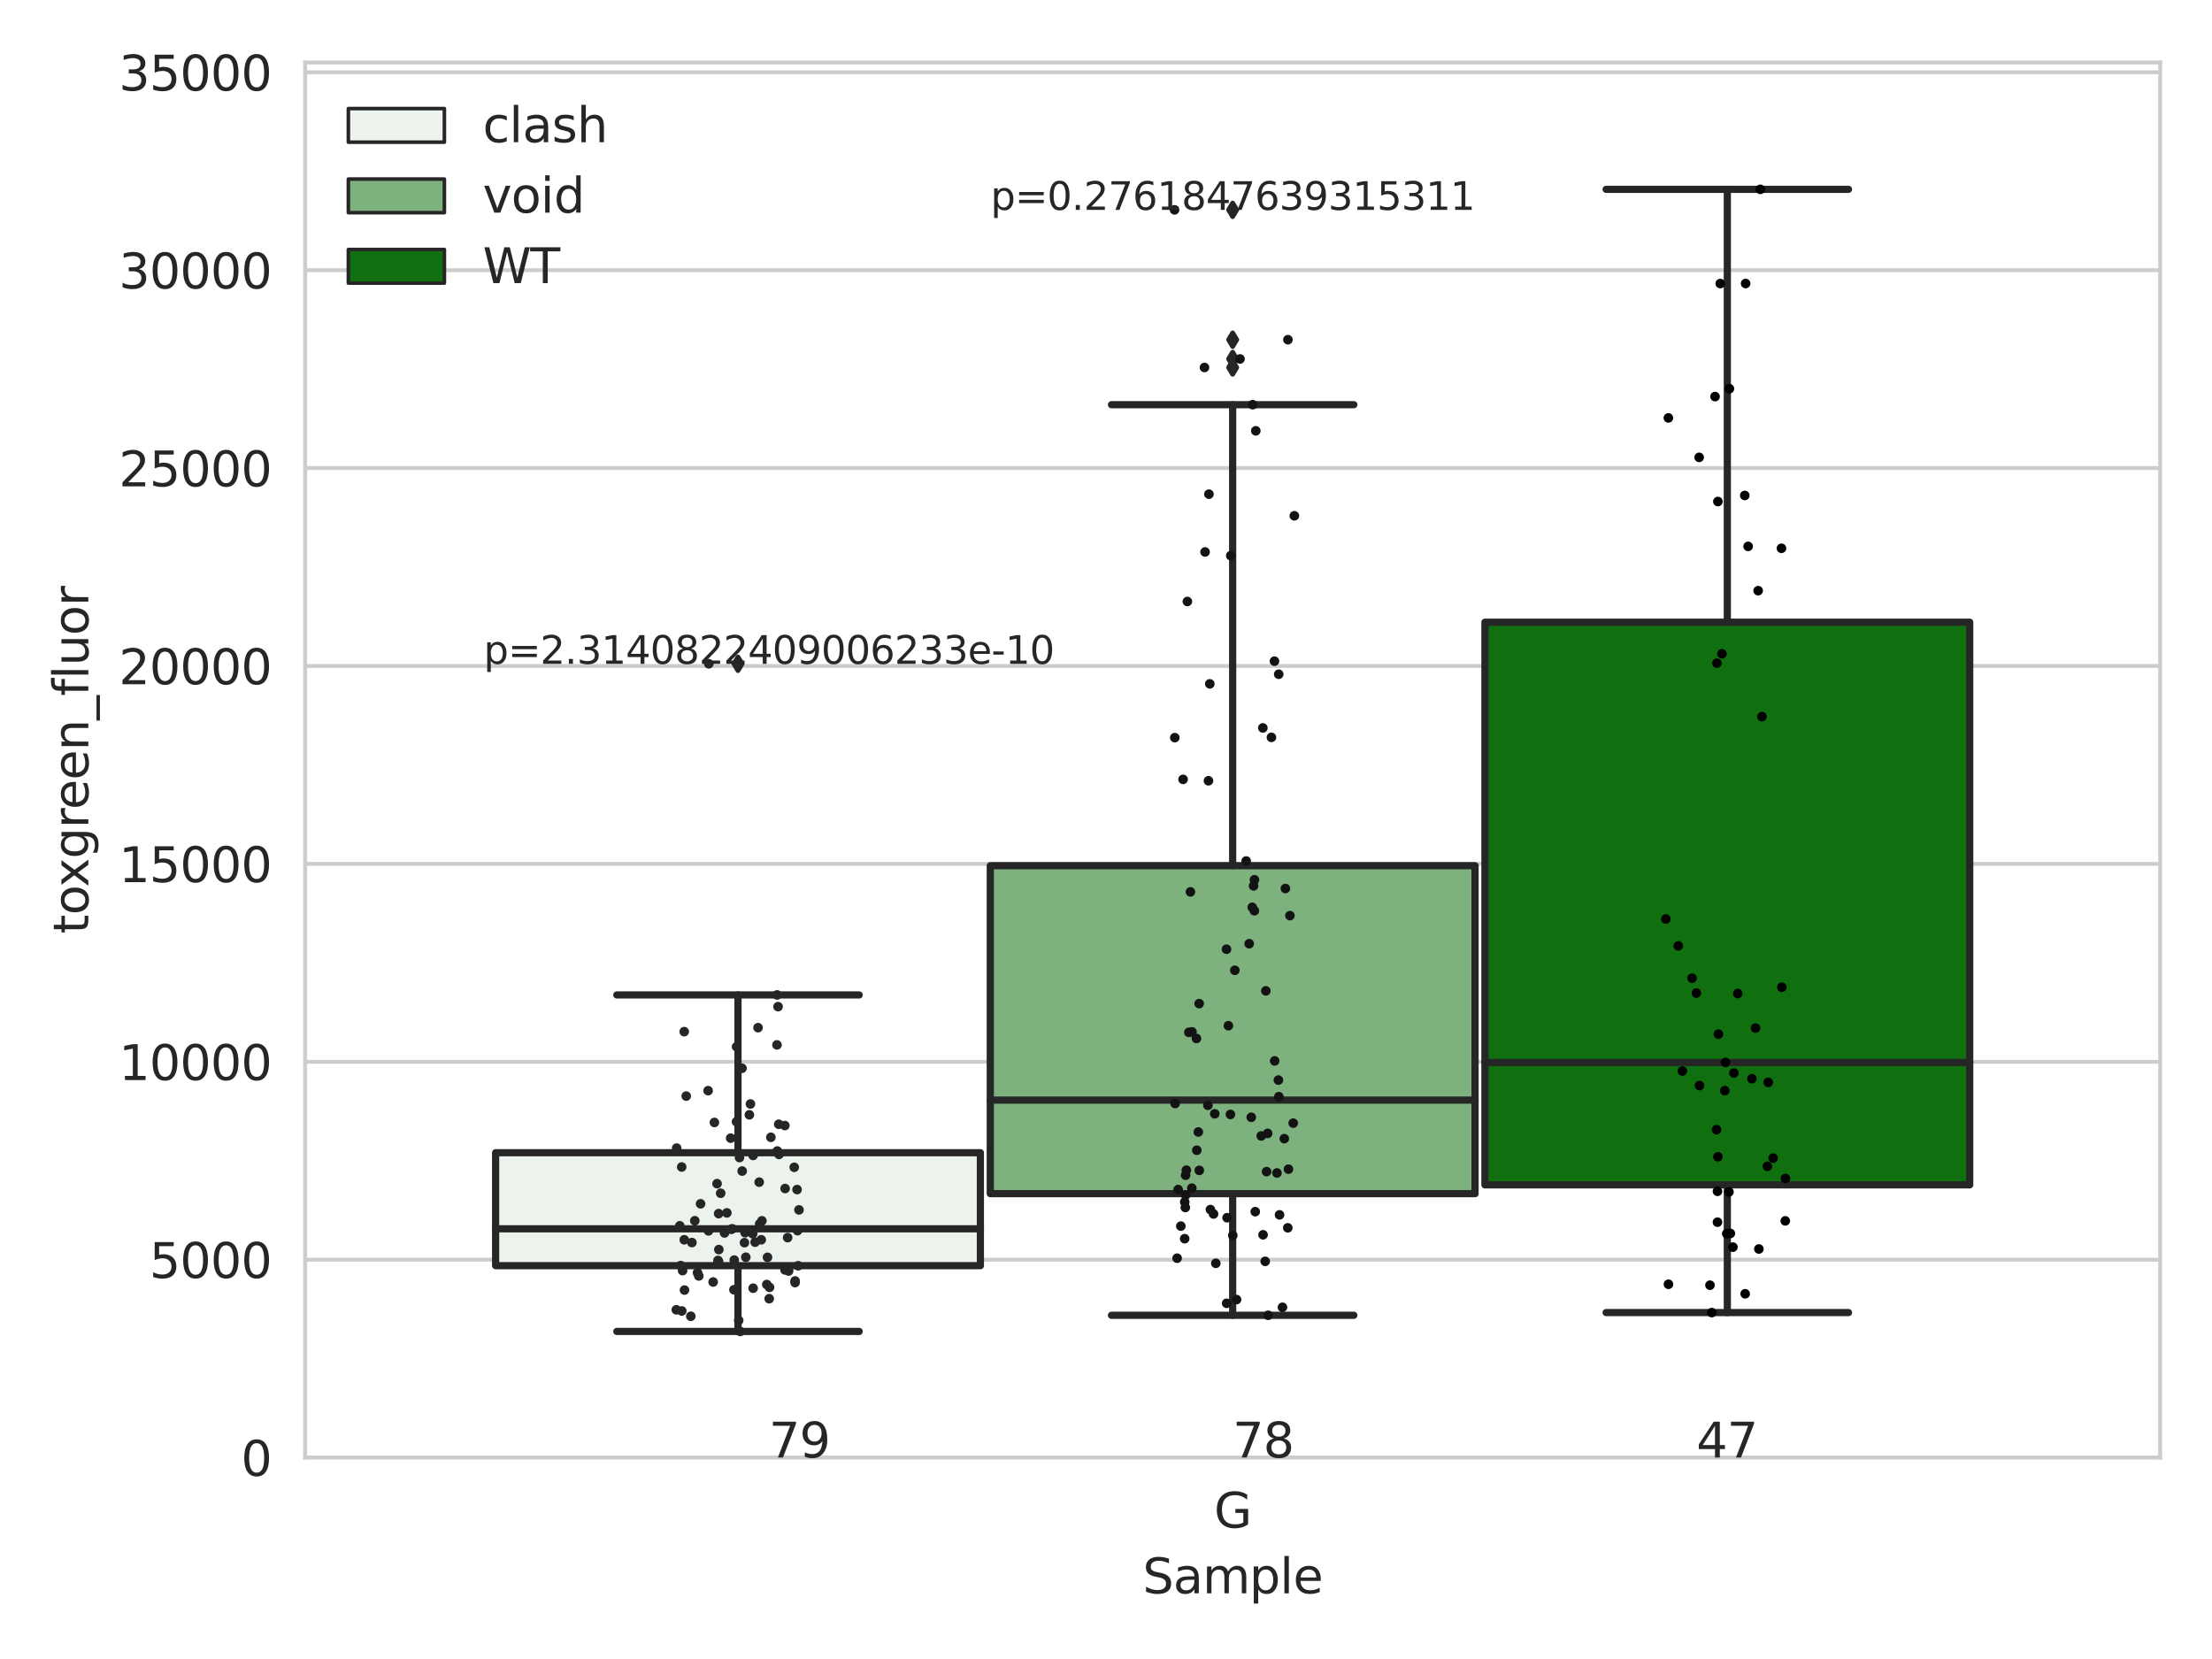 <?xml version="1.0" encoding="utf-8" standalone="no"?>
<!DOCTYPE svg PUBLIC "-//W3C//DTD SVG 1.1//EN"
  "http://www.w3.org/Graphics/SVG/1.1/DTD/svg11.dtd">
<svg xmlns:xlink="http://www.w3.org/1999/xlink" width="460.8pt" height="345.6pt" viewBox="0 0 460.8 345.6" xmlns="http://www.w3.org/2000/svg" version="1.1">
 <defs>
  <style type="text/css">*{stroke-linejoin: round; stroke-linecap: butt}</style>
 </defs>
 <g id="figure_1">
  <g id="patch_1">
   <path d="M 0 345.6 
L 460.8 345.6 
L 460.8 0 
L 0 0 
z
" style="fill: #ffffff"/>
  </g>
  <g id="axes_1">
   <g id="patch_2">
    <path d="M 63.571 303.64 
L 450 303.64 
L 450 13.022 
L 63.571 13.022 
z
" style="fill: #ffffff"/>
   </g>
   <g id="matplotlib.axis_1">
    <g id="xtick_1">
     <g id="text_1">
      <!-- G -->
      <g style="fill: #262626" transform="translate(252.911 318.238)scale(0.1 -0.1)">
       <defs>
        <path id="DejaVuSans-47" d="M 3809 666 
L 3809 1919 
L 2778 1919 
L 2778 2438 
L 4434 2438 
L 4434 434 
Q 4069 175 3628 42 
Q 3188 -91 2688 -91 
Q 1594 -91 976 548 
Q 359 1188 359 2328 
Q 359 3472 976 4111 
Q 1594 4750 2688 4750 
Q 3144 4750 3555 4637 
Q 3966 4525 4313 4306 
L 4313 3634 
Q 3963 3931 3569 4081 
Q 3175 4231 2741 4231 
Q 1884 4231 1454 3753 
Q 1025 3275 1025 2328 
Q 1025 1384 1454 906 
Q 1884 428 2741 428 
Q 3075 428 3337 486 
Q 3600 544 3809 666 
z
" transform="scale(0.016)"/>
       </defs>
       <use xlink:href="#DejaVuSans-47"/>
      </g>
     </g>
    </g>
    <g id="text_2">
     <!-- Sample -->
     <g style="fill: #262626" transform="translate(238.037 331.917)scale(0.1 -0.1)">
      <defs>
       <path id="DejaVuSans-53" d="M 3425 4513 
L 3425 3897 
Q 3066 4069 2747 4153 
Q 2428 4238 2131 4238 
Q 1616 4238 1336 4038 
Q 1056 3838 1056 3469 
Q 1056 3159 1242 3001 
Q 1428 2844 1947 2747 
L 2328 2669 
Q 3034 2534 3370 2195 
Q 3706 1856 3706 1288 
Q 3706 609 3251 259 
Q 2797 -91 1919 -91 
Q 1588 -91 1214 -16 
Q 841 59 441 206 
L 441 856 
Q 825 641 1194 531 
Q 1563 422 1919 422 
Q 2459 422 2753 634 
Q 3047 847 3047 1241 
Q 3047 1584 2836 1778 
Q 2625 1972 2144 2069 
L 1759 2144 
Q 1053 2284 737 2584 
Q 422 2884 422 3419 
Q 422 4038 858 4394 
Q 1294 4750 2059 4750 
Q 2388 4750 2728 4690 
Q 3069 4631 3425 4513 
z
" transform="scale(0.016)"/>
       <path id="DejaVuSans-61" d="M 2194 1759 
Q 1497 1759 1228 1600 
Q 959 1441 959 1056 
Q 959 750 1161 570 
Q 1363 391 1709 391 
Q 2188 391 2477 730 
Q 2766 1069 2766 1631 
L 2766 1759 
L 2194 1759 
z
M 3341 1997 
L 3341 0 
L 2766 0 
L 2766 531 
Q 2569 213 2275 61 
Q 1981 -91 1556 -91 
Q 1019 -91 701 211 
Q 384 513 384 1019 
Q 384 1609 779 1909 
Q 1175 2209 1959 2209 
L 2766 2209 
L 2766 2266 
Q 2766 2663 2505 2880 
Q 2244 3097 1772 3097 
Q 1472 3097 1187 3025 
Q 903 2953 641 2809 
L 641 3341 
Q 956 3463 1253 3523 
Q 1550 3584 1831 3584 
Q 2591 3584 2966 3190 
Q 3341 2797 3341 1997 
z
" transform="scale(0.016)"/>
       <path id="DejaVuSans-6d" d="M 3328 2828 
Q 3544 3216 3844 3400 
Q 4144 3584 4550 3584 
Q 5097 3584 5394 3201 
Q 5691 2819 5691 2113 
L 5691 0 
L 5113 0 
L 5113 2094 
Q 5113 2597 4934 2840 
Q 4756 3084 4391 3084 
Q 3944 3084 3684 2787 
Q 3425 2491 3425 1978 
L 3425 0 
L 2847 0 
L 2847 2094 
Q 2847 2600 2669 2842 
Q 2491 3084 2119 3084 
Q 1678 3084 1418 2786 
Q 1159 2488 1159 1978 
L 1159 0 
L 581 0 
L 581 3500 
L 1159 3500 
L 1159 2956 
Q 1356 3278 1631 3431 
Q 1906 3584 2284 3584 
Q 2666 3584 2933 3390 
Q 3200 3197 3328 2828 
z
" transform="scale(0.016)"/>
       <path id="DejaVuSans-70" d="M 1159 525 
L 1159 -1331 
L 581 -1331 
L 581 3500 
L 1159 3500 
L 1159 2969 
Q 1341 3281 1617 3432 
Q 1894 3584 2278 3584 
Q 2916 3584 3314 3078 
Q 3713 2572 3713 1747 
Q 3713 922 3314 415 
Q 2916 -91 2278 -91 
Q 1894 -91 1617 61 
Q 1341 213 1159 525 
z
M 3116 1747 
Q 3116 2381 2855 2742 
Q 2594 3103 2138 3103 
Q 1681 3103 1420 2742 
Q 1159 2381 1159 1747 
Q 1159 1113 1420 752 
Q 1681 391 2138 391 
Q 2594 391 2855 752 
Q 3116 1113 3116 1747 
z
" transform="scale(0.016)"/>
       <path id="DejaVuSans-6c" d="M 603 4863 
L 1178 4863 
L 1178 0 
L 603 0 
L 603 4863 
z
" transform="scale(0.016)"/>
       <path id="DejaVuSans-65" d="M 3597 1894 
L 3597 1613 
L 953 1613 
Q 991 1019 1311 708 
Q 1631 397 2203 397 
Q 2534 397 2845 478 
Q 3156 559 3463 722 
L 3463 178 
Q 3153 47 2828 -22 
Q 2503 -91 2169 -91 
Q 1331 -91 842 396 
Q 353 884 353 1716 
Q 353 2575 817 3079 
Q 1281 3584 2069 3584 
Q 2775 3584 3186 3129 
Q 3597 2675 3597 1894 
z
M 3022 2063 
Q 3016 2534 2758 2815 
Q 2500 3097 2075 3097 
Q 1594 3097 1305 2825 
Q 1016 2553 972 2059 
L 3022 2063 
z
" transform="scale(0.016)"/>
      </defs>
      <use xlink:href="#DejaVuSans-53"/>
      <use xlink:href="#DejaVuSans-61" x="63.477"/>
      <use xlink:href="#DejaVuSans-6d" x="124.756"/>
      <use xlink:href="#DejaVuSans-70" x="222.168"/>
      <use xlink:href="#DejaVuSans-6c" x="285.645"/>
      <use xlink:href="#DejaVuSans-65" x="313.428"/>
     </g>
    </g>
   </g>
   <g id="matplotlib.axis_2">
    <g id="ytick_1">
     <g id="line2d_1">
      <path d="M 63.571 303.64 
L 450 303.64 
" clip-path="url(#p795a2c52bf)" style="fill: none; stroke: #cccccc; stroke-width: 0.8; stroke-linecap: round"/>
     </g>
     <g id="text_3">
      <!-- 0 -->
      <g style="fill: #262626" transform="translate(50.209 307.439)scale(0.1 -0.1)">
       <defs>
        <path id="DejaVuSans-30" d="M 2034 4250 
Q 1547 4250 1301 3770 
Q 1056 3291 1056 2328 
Q 1056 1369 1301 889 
Q 1547 409 2034 409 
Q 2525 409 2770 889 
Q 3016 1369 3016 2328 
Q 3016 3291 2770 3770 
Q 2525 4250 2034 4250 
z
M 2034 4750 
Q 2819 4750 3233 4129 
Q 3647 3509 3647 2328 
Q 3647 1150 3233 529 
Q 2819 -91 2034 -91 
Q 1250 -91 836 529 
Q 422 1150 422 2328 
Q 422 3509 836 4129 
Q 1250 4750 2034 4750 
z
" transform="scale(0.016)"/>
       </defs>
       <use xlink:href="#DejaVuSans-30"/>
      </g>
     </g>
    </g>
    <g id="ytick_2">
     <g id="line2d_2">
      <path d="M 63.571 262.414 
L 450 262.414 
" clip-path="url(#p795a2c52bf)" style="fill: none; stroke: #cccccc; stroke-width: 0.8; stroke-linecap: round"/>
     </g>
     <g id="text_4">
      <!-- 5000 -->
      <g style="fill: #262626" transform="translate(31.121 266.214)scale(0.1 -0.1)">
       <defs>
        <path id="DejaVuSans-35" d="M 691 4666 
L 3169 4666 
L 3169 4134 
L 1269 4134 
L 1269 2991 
Q 1406 3038 1543 3061 
Q 1681 3084 1819 3084 
Q 2600 3084 3056 2656 
Q 3513 2228 3513 1497 
Q 3513 744 3044 326 
Q 2575 -91 1722 -91 
Q 1428 -91 1123 -41 
Q 819 9 494 109 
L 494 744 
Q 775 591 1075 516 
Q 1375 441 1709 441 
Q 2250 441 2565 725 
Q 2881 1009 2881 1497 
Q 2881 1984 2565 2268 
Q 2250 2553 1709 2553 
Q 1456 2553 1204 2497 
Q 953 2441 691 2322 
L 691 4666 
z
" transform="scale(0.016)"/>
       </defs>
       <use xlink:href="#DejaVuSans-35"/>
       <use xlink:href="#DejaVuSans-30" x="63.623"/>
       <use xlink:href="#DejaVuSans-30" x="127.246"/>
       <use xlink:href="#DejaVuSans-30" x="190.869"/>
      </g>
     </g>
    </g>
    <g id="ytick_3">
     <g id="line2d_3">
      <path d="M 63.571 221.189 
L 450 221.189 
" clip-path="url(#p795a2c52bf)" style="fill: none; stroke: #cccccc; stroke-width: 0.8; stroke-linecap: round"/>
     </g>
     <g id="text_5">
      <!-- 10000 -->
      <g style="fill: #262626" transform="translate(24.759 224.988)scale(0.1 -0.1)">
       <defs>
        <path id="DejaVuSans-31" d="M 794 531 
L 1825 531 
L 1825 4091 
L 703 3866 
L 703 4441 
L 1819 4666 
L 2450 4666 
L 2450 531 
L 3481 531 
L 3481 0 
L 794 0 
L 794 531 
z
" transform="scale(0.016)"/>
       </defs>
       <use xlink:href="#DejaVuSans-31"/>
       <use xlink:href="#DejaVuSans-30" x="63.623"/>
       <use xlink:href="#DejaVuSans-30" x="127.246"/>
       <use xlink:href="#DejaVuSans-30" x="190.869"/>
       <use xlink:href="#DejaVuSans-30" x="254.492"/>
      </g>
     </g>
    </g>
    <g id="ytick_4">
     <g id="line2d_4">
      <path d="M 63.571 179.963 
L 450 179.963 
" clip-path="url(#p795a2c52bf)" style="fill: none; stroke: #cccccc; stroke-width: 0.8; stroke-linecap: round"/>
     </g>
     <g id="text_6">
      <!-- 15000 -->
      <g style="fill: #262626" transform="translate(24.759 183.762)scale(0.1 -0.1)">
       <use xlink:href="#DejaVuSans-31"/>
       <use xlink:href="#DejaVuSans-35" x="63.623"/>
       <use xlink:href="#DejaVuSans-30" x="127.246"/>
       <use xlink:href="#DejaVuSans-30" x="190.869"/>
       <use xlink:href="#DejaVuSans-30" x="254.492"/>
      </g>
     </g>
    </g>
    <g id="ytick_5">
     <g id="line2d_5">
      <path d="M 63.571 138.738 
L 450 138.738 
" clip-path="url(#p795a2c52bf)" style="fill: none; stroke: #cccccc; stroke-width: 0.8; stroke-linecap: round"/>
     </g>
     <g id="text_7">
      <!-- 20000 -->
      <g style="fill: #262626" transform="translate(24.759 142.537)scale(0.1 -0.1)">
       <defs>
        <path id="DejaVuSans-32" d="M 1228 531 
L 3431 531 
L 3431 0 
L 469 0 
L 469 531 
Q 828 903 1448 1529 
Q 2069 2156 2228 2338 
Q 2531 2678 2651 2914 
Q 2772 3150 2772 3378 
Q 2772 3750 2511 3984 
Q 2250 4219 1831 4219 
Q 1534 4219 1204 4116 
Q 875 4013 500 3803 
L 500 4441 
Q 881 4594 1212 4672 
Q 1544 4750 1819 4750 
Q 2544 4750 2975 4387 
Q 3406 4025 3406 3419 
Q 3406 3131 3298 2873 
Q 3191 2616 2906 2266 
Q 2828 2175 2409 1742 
Q 1991 1309 1228 531 
z
" transform="scale(0.016)"/>
       </defs>
       <use xlink:href="#DejaVuSans-32"/>
       <use xlink:href="#DejaVuSans-30" x="63.623"/>
       <use xlink:href="#DejaVuSans-30" x="127.246"/>
       <use xlink:href="#DejaVuSans-30" x="190.869"/>
       <use xlink:href="#DejaVuSans-30" x="254.492"/>
      </g>
     </g>
    </g>
    <g id="ytick_6">
     <g id="line2d_6">
      <path d="M 63.571 97.512 
L 450 97.512 
" clip-path="url(#p795a2c52bf)" style="fill: none; stroke: #cccccc; stroke-width: 0.8; stroke-linecap: round"/>
     </g>
     <g id="text_8">
      <!-- 25000 -->
      <g style="fill: #262626" transform="translate(24.759 101.311)scale(0.1 -0.1)">
       <use xlink:href="#DejaVuSans-32"/>
       <use xlink:href="#DejaVuSans-35" x="63.623"/>
       <use xlink:href="#DejaVuSans-30" x="127.246"/>
       <use xlink:href="#DejaVuSans-30" x="190.869"/>
       <use xlink:href="#DejaVuSans-30" x="254.492"/>
      </g>
     </g>
    </g>
    <g id="ytick_7">
     <g id="line2d_7">
      <path d="M 63.571 56.286 
L 450 56.286 
" clip-path="url(#p795a2c52bf)" style="fill: none; stroke: #cccccc; stroke-width: 0.8; stroke-linecap: round"/>
     </g>
     <g id="text_9">
      <!-- 30000 -->
      <g style="fill: #262626" transform="translate(24.759 60.085)scale(0.1 -0.1)">
       <defs>
        <path id="DejaVuSans-33" d="M 2597 2516 
Q 3050 2419 3304 2112 
Q 3559 1806 3559 1356 
Q 3559 666 3084 287 
Q 2609 -91 1734 -91 
Q 1441 -91 1130 -33 
Q 819 25 488 141 
L 488 750 
Q 750 597 1062 519 
Q 1375 441 1716 441 
Q 2309 441 2620 675 
Q 2931 909 2931 1356 
Q 2931 1769 2642 2001 
Q 2353 2234 1838 2234 
L 1294 2234 
L 1294 2753 
L 1863 2753 
Q 2328 2753 2575 2939 
Q 2822 3125 2822 3475 
Q 2822 3834 2567 4026 
Q 2313 4219 1838 4219 
Q 1578 4219 1281 4162 
Q 984 4106 628 3988 
L 628 4550 
Q 988 4650 1302 4700 
Q 1616 4750 1894 4750 
Q 2613 4750 3031 4423 
Q 3450 4097 3450 3541 
Q 3450 3153 3228 2886 
Q 3006 2619 2597 2516 
z
" transform="scale(0.016)"/>
       </defs>
       <use xlink:href="#DejaVuSans-33"/>
       <use xlink:href="#DejaVuSans-30" x="63.623"/>
       <use xlink:href="#DejaVuSans-30" x="127.246"/>
       <use xlink:href="#DejaVuSans-30" x="190.869"/>
       <use xlink:href="#DejaVuSans-30" x="254.492"/>
      </g>
     </g>
    </g>
    <g id="ytick_8">
     <g id="line2d_8">
      <path d="M 63.571 15.061 
L 450 15.061 
" clip-path="url(#p795a2c52bf)" style="fill: none; stroke: #cccccc; stroke-width: 0.8; stroke-linecap: round"/>
     </g>
     <g id="text_10">
      <!-- 35000 -->
      <g style="fill: #262626" transform="translate(24.759 18.86)scale(0.1 -0.1)">
       <use xlink:href="#DejaVuSans-33"/>
       <use xlink:href="#DejaVuSans-35" x="63.623"/>
       <use xlink:href="#DejaVuSans-30" x="127.246"/>
       <use xlink:href="#DejaVuSans-30" x="190.869"/>
       <use xlink:href="#DejaVuSans-30" x="254.492"/>
      </g>
     </g>
    </g>
    <g id="text_11">
     <!-- toxgreen_fluor -->
     <g style="fill: #262626" transform="translate(18.401 194.526)rotate(-90)scale(0.1 -0.1)">
      <defs>
       <path id="DejaVuSans-74" d="M 1172 4494 
L 1172 3500 
L 2356 3500 
L 2356 3053 
L 1172 3053 
L 1172 1153 
Q 1172 725 1289 603 
Q 1406 481 1766 481 
L 2356 481 
L 2356 0 
L 1766 0 
Q 1100 0 847 248 
Q 594 497 594 1153 
L 594 3053 
L 172 3053 
L 172 3500 
L 594 3500 
L 594 4494 
L 1172 4494 
z
" transform="scale(0.016)"/>
       <path id="DejaVuSans-6f" d="M 1959 3097 
Q 1497 3097 1228 2736 
Q 959 2375 959 1747 
Q 959 1119 1226 758 
Q 1494 397 1959 397 
Q 2419 397 2687 759 
Q 2956 1122 2956 1747 
Q 2956 2369 2687 2733 
Q 2419 3097 1959 3097 
z
M 1959 3584 
Q 2709 3584 3137 3096 
Q 3566 2609 3566 1747 
Q 3566 888 3137 398 
Q 2709 -91 1959 -91 
Q 1206 -91 779 398 
Q 353 888 353 1747 
Q 353 2609 779 3096 
Q 1206 3584 1959 3584 
z
" transform="scale(0.016)"/>
       <path id="DejaVuSans-78" d="M 3513 3500 
L 2247 1797 
L 3578 0 
L 2900 0 
L 1881 1375 
L 863 0 
L 184 0 
L 1544 1831 
L 300 3500 
L 978 3500 
L 1906 2253 
L 2834 3500 
L 3513 3500 
z
" transform="scale(0.016)"/>
       <path id="DejaVuSans-67" d="M 2906 1791 
Q 2906 2416 2648 2759 
Q 2391 3103 1925 3103 
Q 1463 3103 1205 2759 
Q 947 2416 947 1791 
Q 947 1169 1205 825 
Q 1463 481 1925 481 
Q 2391 481 2648 825 
Q 2906 1169 2906 1791 
z
M 3481 434 
Q 3481 -459 3084 -895 
Q 2688 -1331 1869 -1331 
Q 1566 -1331 1297 -1286 
Q 1028 -1241 775 -1147 
L 775 -588 
Q 1028 -725 1275 -790 
Q 1522 -856 1778 -856 
Q 2344 -856 2625 -561 
Q 2906 -266 2906 331 
L 2906 616 
Q 2728 306 2450 153 
Q 2172 0 1784 0 
Q 1141 0 747 490 
Q 353 981 353 1791 
Q 353 2603 747 3093 
Q 1141 3584 1784 3584 
Q 2172 3584 2450 3431 
Q 2728 3278 2906 2969 
L 2906 3500 
L 3481 3500 
L 3481 434 
z
" transform="scale(0.016)"/>
       <path id="DejaVuSans-72" d="M 2631 2963 
Q 2534 3019 2420 3045 
Q 2306 3072 2169 3072 
Q 1681 3072 1420 2755 
Q 1159 2438 1159 1844 
L 1159 0 
L 581 0 
L 581 3500 
L 1159 3500 
L 1159 2956 
Q 1341 3275 1631 3429 
Q 1922 3584 2338 3584 
Q 2397 3584 2469 3576 
Q 2541 3569 2628 3553 
L 2631 2963 
z
" transform="scale(0.016)"/>
       <path id="DejaVuSans-6e" d="M 3513 2113 
L 3513 0 
L 2938 0 
L 2938 2094 
Q 2938 2591 2744 2837 
Q 2550 3084 2163 3084 
Q 1697 3084 1428 2787 
Q 1159 2491 1159 1978 
L 1159 0 
L 581 0 
L 581 3500 
L 1159 3500 
L 1159 2956 
Q 1366 3272 1645 3428 
Q 1925 3584 2291 3584 
Q 2894 3584 3203 3211 
Q 3513 2838 3513 2113 
z
" transform="scale(0.016)"/>
       <path id="DejaVuSans-5f" d="M 3263 -1063 
L 3263 -1509 
L -63 -1509 
L -63 -1063 
L 3263 -1063 
z
" transform="scale(0.016)"/>
       <path id="DejaVuSans-66" d="M 2375 4863 
L 2375 4384 
L 1825 4384 
Q 1516 4384 1395 4259 
Q 1275 4134 1275 3809 
L 1275 3500 
L 2222 3500 
L 2222 3053 
L 1275 3053 
L 1275 0 
L 697 0 
L 697 3053 
L 147 3053 
L 147 3500 
L 697 3500 
L 697 3744 
Q 697 4328 969 4595 
Q 1241 4863 1831 4863 
L 2375 4863 
z
" transform="scale(0.016)"/>
       <path id="DejaVuSans-75" d="M 544 1381 
L 544 3500 
L 1119 3500 
L 1119 1403 
Q 1119 906 1312 657 
Q 1506 409 1894 409 
Q 2359 409 2629 706 
Q 2900 1003 2900 1516 
L 2900 3500 
L 3475 3500 
L 3475 0 
L 2900 0 
L 2900 538 
Q 2691 219 2414 64 
Q 2138 -91 1772 -91 
Q 1169 -91 856 284 
Q 544 659 544 1381 
z
M 1991 3584 
L 1991 3584 
z
" transform="scale(0.016)"/>
      </defs>
      <use xlink:href="#DejaVuSans-74"/>
      <use xlink:href="#DejaVuSans-6f" x="39.209"/>
      <use xlink:href="#DejaVuSans-78" x="97.266"/>
      <use xlink:href="#DejaVuSans-67" x="156.445"/>
      <use xlink:href="#DejaVuSans-72" x="219.922"/>
      <use xlink:href="#DejaVuSans-65" x="258.785"/>
      <use xlink:href="#DejaVuSans-65" x="320.309"/>
      <use xlink:href="#DejaVuSans-6e" x="381.832"/>
      <use xlink:href="#DejaVuSans-5f" x="445.211"/>
      <use xlink:href="#DejaVuSans-66" x="495.211"/>
      <use xlink:href="#DejaVuSans-6c" x="530.416"/>
      <use xlink:href="#DejaVuSans-75" x="558.199"/>
      <use xlink:href="#DejaVuSans-6f" x="621.578"/>
      <use xlink:href="#DejaVuSans-72" x="682.76"/>
     </g>
    </g>
   </g>
   <g id="patch_3">
    <path d="M 103.245 263.66 
L 204.231 263.66 
L 204.231 240.13 
L 103.245 240.13 
L 103.245 263.66 
z
" clip-path="url(#p795a2c52bf)" style="fill: #ecf2ec; stroke: #262626; stroke-width: 1.5; stroke-linejoin: miter"/>
   </g>
   <g id="patch_4">
    <path d="M 206.292 248.664 
L 307.279 248.664 
L 307.279 180.34 
L 206.292 180.34 
L 206.292 248.664 
z
" clip-path="url(#p795a2c52bf)" style="fill: #7db17d; stroke: #262626; stroke-width: 1.5; stroke-linejoin: miter"/>
   </g>
   <g id="patch_5">
    <path d="M 309.34 246.829 
L 410.327 246.829 
L 410.327 129.62 
L 309.34 129.62 
L 309.34 246.829 
z
" clip-path="url(#p795a2c52bf)" style="fill: #107010; stroke: #262626; stroke-width: 1.5; stroke-linejoin: miter"/>
   </g>
   <g id="patch_6">
    <path d="M 256.786 303.64 
L 256.786 303.64 
L 256.786 303.64 
L 256.786 303.64 
z
" clip-path="url(#p795a2c52bf)" style="fill: #ecf2ec; stroke: #262626; stroke-width: 0.75; stroke-linejoin: miter"/>
   </g>
   <g id="patch_7">
    <path d="M 256.786 303.64 
L 256.786 303.64 
L 256.786 303.64 
L 256.786 303.64 
z
" clip-path="url(#p795a2c52bf)" style="fill: #7db17d; stroke: #262626; stroke-width: 0.75; stroke-linejoin: miter"/>
   </g>
   <g id="patch_8">
    <path d="M 256.786 303.64 
L 256.786 303.64 
L 256.786 303.64 
L 256.786 303.64 
z
" clip-path="url(#p795a2c52bf)" style="fill: #107010; stroke: #262626; stroke-width: 0.75; stroke-linejoin: miter"/>
   </g>
   <g id="PathCollection_1"/>
   <g id="PathCollection_2"/>
   <g id="PathCollection_3"/>
   <g id="line2d_9">
    <path d="M 153.738 263.66 
L 153.738 277.363 
" clip-path="url(#p795a2c52bf)" style="fill: none; stroke: #262626; stroke-width: 1.5; stroke-linecap: round"/>
   </g>
   <g id="line2d_10">
    <path d="M 153.738 240.13 
L 153.738 207.264 
" clip-path="url(#p795a2c52bf)" style="fill: none; stroke: #262626; stroke-width: 1.5; stroke-linecap: round"/>
   </g>
   <g id="line2d_11">
    <path d="M 128.491 277.363 
L 178.985 277.363 
" clip-path="url(#p795a2c52bf)" style="fill: none; stroke: #262626; stroke-width: 1.5; stroke-linecap: round"/>
   </g>
   <g id="line2d_12">
    <path d="M 128.491 207.264 
L 178.985 207.264 
" clip-path="url(#p795a2c52bf)" style="fill: none; stroke: #262626; stroke-width: 1.5; stroke-linecap: round"/>
   </g>
   <g id="line2d_13">
    <defs>
     <path id="m0f85516b8b" d="M -0 1.414 
L 0.849 0 
L 0 -1.414 
L -0.849 -0 
z
" style="stroke: #262626; stroke-linejoin: miter"/>
    </defs>
    <g clip-path="url(#p795a2c52bf)">
     <use xlink:href="#m0f85516b8b" x="153.738" y="138.283" style="fill: #262626; stroke: #262626; stroke-linejoin: miter"/>
    </g>
   </g>
   <g id="line2d_14">
    <path d="M 256.786 248.664 
L 256.786 273.999 
" clip-path="url(#p795a2c52bf)" style="fill: none; stroke: #262626; stroke-width: 1.5; stroke-linecap: round"/>
   </g>
   <g id="line2d_15">
    <path d="M 256.786 180.34 
L 256.786 84.305 
" clip-path="url(#p795a2c52bf)" style="fill: none; stroke: #262626; stroke-width: 1.5; stroke-linecap: round"/>
   </g>
   <g id="line2d_16">
    <path d="M 231.539 273.999 
L 282.032 273.999 
" clip-path="url(#p795a2c52bf)" style="fill: none; stroke: #262626; stroke-width: 1.5; stroke-linecap: round"/>
   </g>
   <g id="line2d_17">
    <path d="M 231.539 84.305 
L 282.032 84.305 
" clip-path="url(#p795a2c52bf)" style="fill: none; stroke: #262626; stroke-width: 1.5; stroke-linecap: round"/>
   </g>
   <g id="line2d_18">
    <g clip-path="url(#p795a2c52bf)">
     <use xlink:href="#m0f85516b8b" x="256.786" y="70.766" style="fill: #262626; stroke: #262626; stroke-linejoin: miter"/>
     <use xlink:href="#m0f85516b8b" x="256.786" y="74.776" style="fill: #262626; stroke: #262626; stroke-linejoin: miter"/>
     <use xlink:href="#m0f85516b8b" x="256.786" y="43.717" style="fill: #262626; stroke: #262626; stroke-linejoin: miter"/>
     <use xlink:href="#m0f85516b8b" x="256.786" y="76.551" style="fill: #262626; stroke: #262626; stroke-linejoin: miter"/>
    </g>
   </g>
   <g id="line2d_19">
    <path d="M 359.833 246.829 
L 359.833 273.432 
" clip-path="url(#p795a2c52bf)" style="fill: none; stroke: #262626; stroke-width: 1.5; stroke-linecap: round"/>
   </g>
   <g id="line2d_20">
    <path d="M 359.833 129.62 
L 359.833 39.442 
" clip-path="url(#p795a2c52bf)" style="fill: none; stroke: #262626; stroke-width: 1.5; stroke-linecap: round"/>
   </g>
   <g id="line2d_21">
    <path d="M 334.587 273.432 
L 385.08 273.432 
" clip-path="url(#p795a2c52bf)" style="fill: none; stroke: #262626; stroke-width: 1.5; stroke-linecap: round"/>
   </g>
   <g id="line2d_22">
    <path d="M 334.587 39.442 
L 385.08 39.442 
" clip-path="url(#p795a2c52bf)" style="fill: none; stroke: #262626; stroke-width: 1.5; stroke-linecap: round"/>
   </g>
   <g id="line2d_23"/>
   <g id="line2d_24">
    <path d="M 103.245 255.979 
L 204.231 255.979 
" clip-path="url(#p795a2c52bf)" style="fill: none; stroke: #262626; stroke-width: 1.5; stroke-linecap: round"/>
   </g>
   <g id="line2d_25">
    <path d="M 206.292 229.166 
L 307.279 229.166 
" clip-path="url(#p795a2c52bf)" style="fill: none; stroke: #262626; stroke-width: 1.5; stroke-linecap: round"/>
   </g>
   <g id="line2d_26">
    <path d="M 309.34 221.327 
L 410.327 221.327 
" clip-path="url(#p795a2c52bf)" style="fill: none; stroke: #262626; stroke-width: 1.5; stroke-linecap: round"/>
   </g>
   <g id="patch_9">
    <path d="M 63.571 303.64 
L 63.571 13.022 
" style="fill: none; stroke: #cccccc; stroke-width: 0.8; stroke-linejoin: miter; stroke-linecap: square"/>
   </g>
   <g id="patch_10">
    <path d="M 450 303.64 
L 450 13.022 
" style="fill: none; stroke: #cccccc; stroke-width: 0.8; stroke-linejoin: miter; stroke-linecap: square"/>
   </g>
   <g id="patch_11">
    <path d="M 63.571 303.64 
L 450 303.64 
" style="fill: none; stroke: #cccccc; stroke-width: 0.8; stroke-linejoin: miter; stroke-linecap: square"/>
   </g>
   <g id="patch_12">
    <path d="M 63.571 13.022 
L 450 13.022 
" style="fill: none; stroke: #cccccc; stroke-width: 0.8; stroke-linejoin: miter; stroke-linecap: square"/>
   </g>
   <g id="PathCollection_4">
    <defs>
     <path id="C0_0_dfdf3c30a1" d="M 0 1 
C 0.265 1 0.52 0.895 0.707 0.707 
C 0.895 0.52 1 0.265 1 -0 
C 1 -0.265 0.895 -0.52 0.707 -0.707 
C 0.52 -0.895 0.265 -1 0 -1 
C -0.265 -1 -0.52 -0.895 -0.707 -0.707 
C -0.895 -0.52 -1 -0.265 -1 0 
C -1 0.265 -0.895 0.52 -0.707 0.707 
C -0.52 0.895 -0.265 1 0 1 
z
"/>
    </defs>
    <g clip-path="url(#p795a2c52bf)">
     <use xlink:href="#C0_0_dfdf3c30a1" x="166.043" y="247.809" style="fill: #262626"/>
    </g>
    <g clip-path="url(#p795a2c52bf)">
     <use xlink:href="#C0_0_dfdf3c30a1" x="154.05" y="241.135" style="fill: #262626"/>
    </g>
    <g clip-path="url(#p795a2c52bf)">
     <use xlink:href="#C0_0_dfdf3c30a1" x="141.613" y="255.357" style="fill: #262626"/>
    </g>
    <g clip-path="url(#p795a2c52bf)">
     <use xlink:href="#C0_0_dfdf3c30a1" x="156.894" y="268.354" style="fill: #262626"/>
    </g>
    <g clip-path="url(#p795a2c52bf)">
     <use xlink:href="#C0_0_dfdf3c30a1" x="166.142" y="256.371" style="fill: #262626"/>
    </g>
    <g clip-path="url(#p795a2c52bf)">
     <use xlink:href="#C0_0_dfdf3c30a1" x="142.536" y="214.913" style="fill: #262626"/>
    </g>
    <g clip-path="url(#p795a2c52bf)">
     <use xlink:href="#C0_0_dfdf3c30a1" x="152.212" y="237.099" style="fill: #262626"/>
    </g>
    <g clip-path="url(#p795a2c52bf)">
     <use xlink:href="#C0_0_dfdf3c30a1" x="141.803" y="263.641" style="fill: #262626"/>
    </g>
    <g clip-path="url(#p795a2c52bf)">
     <use xlink:href="#C0_0_dfdf3c30a1" x="145.574" y="265.804" style="fill: #262626"/>
    </g>
    <g clip-path="url(#p795a2c52bf)">
     <use xlink:href="#C0_0_dfdf3c30a1" x="158.582" y="258.269" style="fill: #262626"/>
    </g>
    <g clip-path="url(#p795a2c52bf)">
     <use xlink:href="#C0_0_dfdf3c30a1" x="140.962" y="239.169" style="fill: #262626"/>
    </g>
    <g clip-path="url(#p795a2c52bf)">
     <use xlink:href="#C0_0_dfdf3c30a1" x="149.71" y="252.816" style="fill: #262626"/>
    </g>
    <g clip-path="url(#p795a2c52bf)">
     <use xlink:href="#C0_0_dfdf3c30a1" x="147.66" y="138.283" style="fill: #262626"/>
    </g>
    <g clip-path="url(#p795a2c52bf)">
     <use xlink:href="#C0_0_dfdf3c30a1" x="165.627" y="267.188" style="fill: #262626"/>
    </g>
    <g clip-path="url(#p795a2c52bf)">
     <use xlink:href="#C0_0_dfdf3c30a1" x="153.425" y="233.675" style="fill: #262626"/>
    </g>
    <g clip-path="url(#p795a2c52bf)">
     <use xlink:href="#C0_0_dfdf3c30a1" x="145.306" y="265.13" style="fill: #262626"/>
    </g>
    <g clip-path="url(#p795a2c52bf)">
     <use xlink:href="#C0_0_dfdf3c30a1" x="148.564" y="267.067" style="fill: #262626"/>
    </g>
    <g clip-path="url(#p795a2c52bf)">
     <use xlink:href="#C0_0_dfdf3c30a1" x="160.589" y="236.919" style="fill: #262626"/>
    </g>
    <g clip-path="url(#p795a2c52bf)">
     <use xlink:href="#C0_0_dfdf3c30a1" x="164.082" y="257.817" style="fill: #262626"/>
    </g>
    <g clip-path="url(#p795a2c52bf)">
     <use xlink:href="#C0_0_dfdf3c30a1" x="152.532" y="255.979" style="fill: #262626"/>
    </g>
    <g clip-path="url(#p795a2c52bf)">
     <use xlink:href="#C0_0_dfdf3c30a1" x="148.822" y="233.83" style="fill: #262626"/>
    </g>
    <g clip-path="url(#p795a2c52bf)">
     <use xlink:href="#C0_0_dfdf3c30a1" x="145.942" y="250.775" style="fill: #262626"/>
    </g>
    <g clip-path="url(#p795a2c52bf)">
     <use xlink:href="#C0_0_dfdf3c30a1" x="153.884" y="275.068" style="fill: #262626"/>
    </g>
    <g clip-path="url(#p795a2c52bf)">
     <use xlink:href="#C0_0_dfdf3c30a1" x="151.418" y="252.665" style="fill: #262626"/>
    </g>
    <g clip-path="url(#p795a2c52bf)">
     <use xlink:href="#C0_0_dfdf3c30a1" x="161.885" y="207.264" style="fill: #262626"/>
    </g>
    <g clip-path="url(#p795a2c52bf)">
     <use xlink:href="#C0_0_dfdf3c30a1" x="161.927" y="239.773" style="fill: #262626"/>
    </g>
    <g clip-path="url(#p795a2c52bf)">
     <use xlink:href="#C0_0_dfdf3c30a1" x="140.888" y="272.851" style="fill: #262626"/>
    </g>
    <g clip-path="url(#p795a2c52bf)">
     <use xlink:href="#C0_0_dfdf3c30a1" x="163.503" y="234.471" style="fill: #262626"/>
    </g>
    <g clip-path="url(#p795a2c52bf)">
     <use xlink:href="#C0_0_dfdf3c30a1" x="154.573" y="222.539" style="fill: #262626"/>
    </g>
    <g clip-path="url(#p795a2c52bf)">
     <use xlink:href="#C0_0_dfdf3c30a1" x="149.569" y="262.575" style="fill: #262626"/>
    </g>
    <g clip-path="url(#p795a2c52bf)">
     <use xlink:href="#C0_0_dfdf3c30a1" x="154.611" y="243.953" style="fill: #262626"/>
    </g>
    <g clip-path="url(#p795a2c52bf)">
     <use xlink:href="#C0_0_dfdf3c30a1" x="159.737" y="267.588" style="fill: #262626"/>
    </g>
    <g clip-path="url(#p795a2c52bf)">
     <use xlink:href="#C0_0_dfdf3c30a1" x="156.331" y="229.979" style="fill: #262626"/>
    </g>
    <g clip-path="url(#p795a2c52bf)">
     <use xlink:href="#C0_0_dfdf3c30a1" x="147.588" y="256.415" style="fill: #262626"/>
    </g>
    <g clip-path="url(#p795a2c52bf)">
     <use xlink:href="#C0_0_dfdf3c30a1" x="149.377" y="246.58" style="fill: #262626"/>
    </g>
    <g clip-path="url(#p795a2c52bf)">
     <use xlink:href="#C0_0_dfdf3c30a1" x="152.958" y="262.502" style="fill: #262626"/>
    </g>
    <g clip-path="url(#p795a2c52bf)">
     <use xlink:href="#C0_0_dfdf3c30a1" x="150.128" y="248.577" style="fill: #262626"/>
    </g>
    <g clip-path="url(#p795a2c52bf)">
     <use xlink:href="#C0_0_dfdf3c30a1" x="158.156" y="246.266" style="fill: #262626"/>
    </g>
    <g clip-path="url(#p795a2c52bf)">
     <use xlink:href="#C0_0_dfdf3c30a1" x="158.252" y="254.959" style="fill: #262626"/>
    </g>
    <g clip-path="url(#p795a2c52bf)">
     <use xlink:href="#C0_0_dfdf3c30a1" x="157.916" y="214.086" style="fill: #262626"/>
    </g>
    <g clip-path="url(#p795a2c52bf)">
     <use xlink:href="#C0_0_dfdf3c30a1" x="157.306" y="258.771" style="fill: #262626"/>
    </g>
    <g clip-path="url(#p795a2c52bf)">
     <use xlink:href="#C0_0_dfdf3c30a1" x="165.636" y="266.843" style="fill: #262626"/>
    </g>
    <g clip-path="url(#p795a2c52bf)">
     <use xlink:href="#C0_0_dfdf3c30a1" x="149.749" y="260.31" style="fill: #262626"/>
    </g>
    <g clip-path="url(#p795a2c52bf)">
     <use xlink:href="#C0_0_dfdf3c30a1" x="162.226" y="234.199" style="fill: #262626"/>
    </g>
    <g clip-path="url(#p795a2c52bf)">
     <use xlink:href="#C0_0_dfdf3c30a1" x="153.443" y="218.053" style="fill: #262626"/>
    </g>
    <g clip-path="url(#p795a2c52bf)">
     <use xlink:href="#C0_0_dfdf3c30a1" x="160.31" y="268.178" style="fill: #262626"/>
    </g>
    <g clip-path="url(#p795a2c52bf)">
     <use xlink:href="#C0_0_dfdf3c30a1" x="142.54" y="258.271" style="fill: #262626"/>
    </g>
    <g clip-path="url(#p795a2c52bf)">
     <use xlink:href="#C0_0_dfdf3c30a1" x="152.892" y="268.678" style="fill: #262626"/>
    </g>
    <g clip-path="url(#p795a2c52bf)">
     <use xlink:href="#C0_0_dfdf3c30a1" x="163.53" y="264.546" style="fill: #262626"/>
    </g>
    <g clip-path="url(#p795a2c52bf)">
     <use xlink:href="#C0_0_dfdf3c30a1" x="154.203" y="277.363" style="fill: #262626"/>
    </g>
    <g clip-path="url(#p795a2c52bf)">
     <use xlink:href="#C0_0_dfdf3c30a1" x="166.281" y="263.679" style="fill: #262626"/>
    </g>
    <g clip-path="url(#p795a2c52bf)">
     <use xlink:href="#C0_0_dfdf3c30a1" x="147.512" y="227.207" style="fill: #262626"/>
    </g>
    <g clip-path="url(#p795a2c52bf)">
     <use xlink:href="#C0_0_dfdf3c30a1" x="155.224" y="256.793" style="fill: #262626"/>
    </g>
    <g clip-path="url(#p795a2c52bf)">
     <use xlink:href="#C0_0_dfdf3c30a1" x="156.806" y="257.01" style="fill: #262626"/>
    </g>
    <g clip-path="url(#p795a2c52bf)">
     <use xlink:href="#C0_0_dfdf3c30a1" x="142.593" y="268.743" style="fill: #262626"/>
    </g>
    <g clip-path="url(#p795a2c52bf)">
     <use xlink:href="#C0_0_dfdf3c30a1" x="158.725" y="254.319" style="fill: #262626"/>
    </g>
    <g clip-path="url(#p795a2c52bf)">
     <use xlink:href="#C0_0_dfdf3c30a1" x="143.911" y="274.203" style="fill: #262626"/>
    </g>
    <g clip-path="url(#p795a2c52bf)">
     <use xlink:href="#C0_0_dfdf3c30a1" x="162.283" y="240.487" style="fill: #262626"/>
    </g>
    <g clip-path="url(#p795a2c52bf)">
     <use xlink:href="#C0_0_dfdf3c30a1" x="142.027" y="273.098" style="fill: #262626"/>
    </g>
    <g clip-path="url(#p795a2c52bf)">
     <use xlink:href="#C0_0_dfdf3c30a1" x="142.006" y="243.108" style="fill: #262626"/>
    </g>
    <g clip-path="url(#p795a2c52bf)">
     <use xlink:href="#C0_0_dfdf3c30a1" x="156.89" y="240.701" style="fill: #262626"/>
    </g>
    <g clip-path="url(#p795a2c52bf)">
     <use xlink:href="#C0_0_dfdf3c30a1" x="159.882" y="261.925" style="fill: #262626"/>
    </g>
    <g clip-path="url(#p795a2c52bf)">
     <use xlink:href="#C0_0_dfdf3c30a1" x="156.11" y="232.236" style="fill: #262626"/>
    </g>
    <g clip-path="url(#p795a2c52bf)">
     <use xlink:href="#C0_0_dfdf3c30a1" x="142.194" y="264.696" style="fill: #262626"/>
    </g>
    <g clip-path="url(#p795a2c52bf)">
     <use xlink:href="#C0_0_dfdf3c30a1" x="164.278" y="264.782" style="fill: #262626"/>
    </g>
    <g clip-path="url(#p795a2c52bf)">
     <use xlink:href="#C0_0_dfdf3c30a1" x="162.084" y="209.702" style="fill: #262626"/>
    </g>
    <g clip-path="url(#p795a2c52bf)">
     <use xlink:href="#C0_0_dfdf3c30a1" x="144.138" y="258.851" style="fill: #262626"/>
    </g>
    <g clip-path="url(#p795a2c52bf)">
     <use xlink:href="#C0_0_dfdf3c30a1" x="161.862" y="217.668" style="fill: #262626"/>
    </g>
    <g clip-path="url(#p795a2c52bf)">
     <use xlink:href="#C0_0_dfdf3c30a1" x="165.454" y="243.173" style="fill: #262626"/>
    </g>
    <g clip-path="url(#p795a2c52bf)">
     <use xlink:href="#C0_0_dfdf3c30a1" x="160.241" y="270.541" style="fill: #262626"/>
    </g>
    <g clip-path="url(#p795a2c52bf)">
     <use xlink:href="#C0_0_dfdf3c30a1" x="155.364" y="261.904" style="fill: #262626"/>
    </g>
    <g clip-path="url(#p795a2c52bf)">
     <use xlink:href="#C0_0_dfdf3c30a1" x="149.693" y="262.807" style="fill: #262626"/>
    </g>
    <g clip-path="url(#p795a2c52bf)">
     <use xlink:href="#C0_0_dfdf3c30a1" x="166.444" y="252.042" style="fill: #262626"/>
    </g>
    <g clip-path="url(#p795a2c52bf)">
     <use xlink:href="#C0_0_dfdf3c30a1" x="155.084" y="258.875" style="fill: #262626"/>
    </g>
    <g clip-path="url(#p795a2c52bf)">
     <use xlink:href="#C0_0_dfdf3c30a1" x="152.337" y="256.086" style="fill: #262626"/>
    </g>
    <g clip-path="url(#p795a2c52bf)">
     <use xlink:href="#C0_0_dfdf3c30a1" x="142.952" y="228.338" style="fill: #262626"/>
    </g>
    <g clip-path="url(#p795a2c52bf)">
     <use xlink:href="#C0_0_dfdf3c30a1" x="150.933" y="256.846" style="fill: #262626"/>
    </g>
    <g clip-path="url(#p795a2c52bf)">
     <use xlink:href="#C0_0_dfdf3c30a1" x="144.739" y="254.301" style="fill: #262626"/>
    </g>
    <g clip-path="url(#p795a2c52bf)">
     <use xlink:href="#C0_0_dfdf3c30a1" x="163.555" y="247.593" style="fill: #262626"/>
    </g>
   </g>
   <g id="PathCollection_5">
    <defs>
     <path id="C1_0_112b1926ae" d="M 0 1 
C 0.265 1 0.52 0.895 0.707 0.707 
C 0.895 0.52 1 0.265 1 -0 
C 1 -0.265 0.895 -0.52 0.707 -0.707 
C 0.52 -0.895 0.265 -1 0 -1 
C -0.265 -1 -0.52 -0.895 -0.707 -0.707 
C -0.895 -0.52 -1 -0.265 -1 0 
C -1 0.265 -0.895 0.52 -0.707 0.707 
C -0.52 0.895 -0.265 1 0 1 
z
"/>
    </defs>
    <g clip-path="url(#p795a2c52bf)">
     <use xlink:href="#C1_0_112b1926ae" x="264.072" y="236.107" style="fill: #131313"/>
    </g>
    <g clip-path="url(#p795a2c52bf)">
     <use xlink:href="#C1_0_112b1926ae" x="268.264" y="255.776" style="fill: #131313"/>
    </g>
    <g clip-path="url(#p795a2c52bf)">
     <use xlink:href="#C1_0_112b1926ae" x="263.072" y="151.64" style="fill: #131313"/>
    </g>
    <g clip-path="url(#p795a2c52bf)">
     <use xlink:href="#C1_0_112b1926ae" x="266.316" y="225" style="fill: #131313"/>
    </g>
    <g clip-path="url(#p795a2c52bf)">
     <use xlink:href="#C1_0_112b1926ae" x="261.308" y="189.728" style="fill: #131313"/>
    </g>
    <g clip-path="url(#p795a2c52bf)">
     <use xlink:href="#C1_0_112b1926ae" x="263.564" y="262.759" style="fill: #131313"/>
    </g>
    <g clip-path="url(#p795a2c52bf)">
     <use xlink:href="#C1_0_112b1926ae" x="249.811" y="209.074" style="fill: #131313"/>
    </g>
    <g clip-path="url(#p795a2c52bf)">
     <use xlink:href="#C1_0_112b1926ae" x="256.319" y="232.156" style="fill: #131313"/>
    </g>
    <g clip-path="url(#p795a2c52bf)">
     <use xlink:href="#C1_0_112b1926ae" x="260.662" y="232.752" style="fill: #131313"/>
    </g>
    <g clip-path="url(#p795a2c52bf)">
     <use xlink:href="#C1_0_112b1926ae" x="255.625" y="253.671" style="fill: #131313"/>
    </g>
    <g clip-path="url(#p795a2c52bf)">
     <use xlink:href="#C1_0_112b1926ae" x="246.799" y="250.391" style="fill: #131313"/>
    </g>
    <g clip-path="url(#p795a2c52bf)">
     <use xlink:href="#C1_0_112b1926ae" x="245.99" y="255.424" style="fill: #131313"/>
    </g>
    <g clip-path="url(#p795a2c52bf)">
     <use xlink:href="#C1_0_112b1926ae" x="268.409" y="243.56" style="fill: #131313"/>
    </g>
    <g clip-path="url(#p795a2c52bf)">
     <use xlink:href="#C1_0_112b1926ae" x="261.493" y="252.412" style="fill: #131313"/>
    </g>
    <g clip-path="url(#p795a2c52bf)">
     <use xlink:href="#C1_0_112b1926ae" x="253.055" y="232.028" style="fill: #131313"/>
    </g>
    <g clip-path="url(#p795a2c52bf)">
     <use xlink:href="#C1_0_112b1926ae" x="266.554" y="253.081" style="fill: #131313"/>
    </g>
    <g clip-path="url(#p795a2c52bf)">
     <use xlink:href="#C1_0_112b1926ae" x="249.245" y="216.332" style="fill: #131313"/>
    </g>
    <g clip-path="url(#p795a2c52bf)">
     <use xlink:href="#C1_0_112b1926ae" x="244.802" y="229.885" style="fill: #131313"/>
    </g>
    <g clip-path="url(#p795a2c52bf)">
     <use xlink:href="#C1_0_112b1926ae" x="261.328" y="183.266" style="fill: #131313"/>
    </g>
    <g clip-path="url(#p795a2c52bf)">
     <use xlink:href="#C1_0_112b1926ae" x="249.637" y="235.813" style="fill: #131313"/>
    </g>
    <g clip-path="url(#p795a2c52bf)">
     <use xlink:href="#C1_0_112b1926ae" x="247.657" y="215.054" style="fill: #131313"/>
    </g>
    <g clip-path="url(#p795a2c52bf)">
     <use xlink:href="#C1_0_112b1926ae" x="252.155" y="251.978" style="fill: #131313"/>
    </g>
    <g clip-path="url(#p795a2c52bf)">
     <use xlink:href="#C1_0_112b1926ae" x="251.629" y="230.251" style="fill: #131313"/>
    </g>
    <g clip-path="url(#p795a2c52bf)">
     <use xlink:href="#C1_0_112b1926ae" x="256.388" y="115.752" style="fill: #131313"/>
    </g>
    <g clip-path="url(#p795a2c52bf)">
     <use xlink:href="#C1_0_112b1926ae" x="245.432" y="247.811" style="fill: #131313"/>
    </g>
    <g clip-path="url(#p795a2c52bf)">
     <use xlink:href="#C1_0_112b1926ae" x="263.855" y="244.07" style="fill: #131313"/>
    </g>
    <g clip-path="url(#p795a2c52bf)">
     <use xlink:href="#C1_0_112b1926ae" x="268.296" y="70.766" style="fill: #131313"/>
    </g>
    <g clip-path="url(#p795a2c52bf)">
     <use xlink:href="#C1_0_112b1926ae" x="267.774" y="185.098" style="fill: #131313"/>
    </g>
    <g clip-path="url(#p795a2c52bf)">
     <use xlink:href="#C1_0_112b1926ae" x="252.802" y="252.891" style="fill: #131313"/>
    </g>
    <g clip-path="url(#p795a2c52bf)">
     <use xlink:href="#C1_0_112b1926ae" x="265.538" y="221.002" style="fill: #131313"/>
    </g>
    <g clip-path="url(#p795a2c52bf)">
     <use xlink:href="#C1_0_112b1926ae" x="256.814" y="257.366" style="fill: #131313"/>
    </g>
    <g clip-path="url(#p795a2c52bf)">
     <use xlink:href="#C1_0_112b1926ae" x="260.958" y="84.305" style="fill: #131313"/>
    </g>
    <g clip-path="url(#p795a2c52bf)">
     <use xlink:href="#C1_0_112b1926ae" x="258.316" y="74.776" style="fill: #131313"/>
    </g>
    <g clip-path="url(#p795a2c52bf)">
     <use xlink:href="#C1_0_112b1926ae" x="247.352" y="125.301" style="fill: #131313"/>
    </g>
    <g clip-path="url(#p795a2c52bf)">
     <use xlink:href="#C1_0_112b1926ae" x="260.863" y="189.008" style="fill: #131313"/>
    </g>
    <g clip-path="url(#p795a2c52bf)">
     <use xlink:href="#C1_0_112b1926ae" x="246.925" y="251.544" style="fill: #131313"/>
    </g>
    <g clip-path="url(#p795a2c52bf)">
     <use xlink:href="#C1_0_112b1926ae" x="251.037" y="114.983" style="fill: #131313"/>
    </g>
    <g clip-path="url(#p795a2c52bf)">
     <use xlink:href="#C1_0_112b1926ae" x="257.236" y="202.131" style="fill: #131313"/>
    </g>
    <g clip-path="url(#p795a2c52bf)">
     <use xlink:href="#C1_0_112b1926ae" x="252.022" y="142.461" style="fill: #131313"/>
    </g>
    <g clip-path="url(#p795a2c52bf)">
     <use xlink:href="#C1_0_112b1926ae" x="244.678" y="43.717" style="fill: #131313"/>
    </g>
    <g clip-path="url(#p795a2c52bf)">
     <use xlink:href="#C1_0_112b1926ae" x="251.843" y="102.944" style="fill: #131313"/>
    </g>
    <g clip-path="url(#p795a2c52bf)">
     <use xlink:href="#C1_0_112b1926ae" x="261.605" y="89.749" style="fill: #131313"/>
    </g>
    <g clip-path="url(#p795a2c52bf)">
     <use xlink:href="#C1_0_112b1926ae" x="264.86" y="153.606" style="fill: #131313"/>
    </g>
    <g clip-path="url(#p795a2c52bf)">
     <use xlink:href="#C1_0_112b1926ae" x="260.229" y="196.594" style="fill: #131313"/>
    </g>
    <g clip-path="url(#p795a2c52bf)">
     <use xlink:href="#C1_0_112b1926ae" x="263.12" y="257.231" style="fill: #131313"/>
    </g>
    <g clip-path="url(#p795a2c52bf)">
     <use xlink:href="#C1_0_112b1926ae" x="250.915" y="76.551" style="fill: #131313"/>
    </g>
    <g clip-path="url(#p795a2c52bf)">
     <use xlink:href="#C1_0_112b1926ae" x="249.319" y="239.616" style="fill: #131313"/>
    </g>
    <g clip-path="url(#p795a2c52bf)">
     <use xlink:href="#C1_0_112b1926ae" x="265.492" y="137.737" style="fill: #131313"/>
    </g>
    <g clip-path="url(#p795a2c52bf)">
     <use xlink:href="#C1_0_112b1926ae" x="269.64" y="107.45" style="fill: #131313"/>
    </g>
    <g clip-path="url(#p795a2c52bf)">
     <use xlink:href="#C1_0_112b1926ae" x="251.75" y="162.648" style="fill: #131313"/>
    </g>
    <g clip-path="url(#p795a2c52bf)">
     <use xlink:href="#C1_0_112b1926ae" x="262.743" y="236.637" style="fill: #131313"/>
    </g>
    <g clip-path="url(#p795a2c52bf)">
     <use xlink:href="#C1_0_112b1926ae" x="269.398" y="233.968" style="fill: #131313"/>
    </g>
    <g clip-path="url(#p795a2c52bf)">
     <use xlink:href="#C1_0_112b1926ae" x="247.001" y="248.948" style="fill: #131313"/>
    </g>
    <g clip-path="url(#p795a2c52bf)">
     <use xlink:href="#C1_0_112b1926ae" x="267.542" y="237.204" style="fill: #131313"/>
    </g>
    <g clip-path="url(#p795a2c52bf)">
     <use xlink:href="#C1_0_112b1926ae" x="266.384" y="140.457" style="fill: #131313"/>
    </g>
    <g clip-path="url(#p795a2c52bf)">
     <use xlink:href="#C1_0_112b1926ae" x="255.502" y="197.738" style="fill: #131313"/>
    </g>
    <g clip-path="url(#p795a2c52bf)">
     <use xlink:href="#C1_0_112b1926ae" x="248.285" y="247.509" style="fill: #131313"/>
    </g>
    <g clip-path="url(#p795a2c52bf)">
     <use xlink:href="#C1_0_112b1926ae" x="249.834" y="243.811" style="fill: #131313"/>
    </g>
    <g clip-path="url(#p795a2c52bf)">
     <use xlink:href="#C1_0_112b1926ae" x="255.898" y="213.675" style="fill: #131313"/>
    </g>
    <g clip-path="url(#p795a2c52bf)">
     <use xlink:href="#C1_0_112b1926ae" x="264.181" y="273.999" style="fill: #131313"/>
    </g>
    <g clip-path="url(#p795a2c52bf)">
     <use xlink:href="#C1_0_112b1926ae" x="248.32" y="214.968" style="fill: #131313"/>
    </g>
    <g clip-path="url(#p795a2c52bf)">
     <use xlink:href="#C1_0_112b1926ae" x="268.713" y="190.742" style="fill: #131313"/>
    </g>
    <g clip-path="url(#p795a2c52bf)">
     <use xlink:href="#C1_0_112b1926ae" x="266.416" y="228.447" style="fill: #131313"/>
    </g>
    <g clip-path="url(#p795a2c52bf)">
     <use xlink:href="#C1_0_112b1926ae" x="266.015" y="244.351" style="fill: #131313"/>
    </g>
    <g clip-path="url(#p795a2c52bf)">
     <use xlink:href="#C1_0_112b1926ae" x="246.457" y="162.354" style="fill: #131313"/>
    </g>
    <g clip-path="url(#p795a2c52bf)">
     <use xlink:href="#C1_0_112b1926ae" x="246.985" y="244.815" style="fill: #131313"/>
    </g>
    <g clip-path="url(#p795a2c52bf)">
     <use xlink:href="#C1_0_112b1926ae" x="263.698" y="206.417" style="fill: #131313"/>
    </g>
    <g clip-path="url(#p795a2c52bf)">
     <use xlink:href="#C1_0_112b1926ae" x="247.988" y="185.798" style="fill: #131313"/>
    </g>
    <g clip-path="url(#p795a2c52bf)">
     <use xlink:href="#C1_0_112b1926ae" x="261.145" y="184.543" style="fill: #131313"/>
    </g>
    <g clip-path="url(#p795a2c52bf)">
     <use xlink:href="#C1_0_112b1926ae" x="259.604" y="179.365" style="fill: #131313"/>
    </g>
    <g clip-path="url(#p795a2c52bf)">
     <use xlink:href="#C1_0_112b1926ae" x="246.791" y="258.043" style="fill: #131313"/>
    </g>
    <g clip-path="url(#p795a2c52bf)">
     <use xlink:href="#C1_0_112b1926ae" x="247.139" y="243.768" style="fill: #131313"/>
    </g>
    <g clip-path="url(#p795a2c52bf)">
     <use xlink:href="#C1_0_112b1926ae" x="255.53" y="271.503" style="fill: #131313"/>
    </g>
    <g clip-path="url(#p795a2c52bf)">
     <use xlink:href="#C1_0_112b1926ae" x="253.277" y="263.173" style="fill: #131313"/>
    </g>
    <g clip-path="url(#p795a2c52bf)">
     <use xlink:href="#C1_0_112b1926ae" x="244.732" y="153.667" style="fill: #131313"/>
    </g>
    <g clip-path="url(#p795a2c52bf)">
     <use xlink:href="#C1_0_112b1926ae" x="257.596" y="270.726" style="fill: #131313"/>
    </g>
    <g clip-path="url(#p795a2c52bf)">
     <use xlink:href="#C1_0_112b1926ae" x="245.217" y="262.105" style="fill: #131313"/>
    </g>
    <g clip-path="url(#p795a2c52bf)">
     <use xlink:href="#C1_0_112b1926ae" x="267.161" y="272.332" style="fill: #131313"/>
    </g>
   </g>
   <g id="PathCollection_6">
    <defs>
     <path id="C2_0_f073680e67" d="M 0 1 
C 0.265 1 0.52 0.895 0.707 0.707 
C 0.895 0.52 1 0.265 1 -0 
C 1 -0.265 0.895 -0.52 0.707 -0.707 
C 0.52 -0.895 0.265 -1 0 -1 
C -0.265 -1 -0.52 -0.895 -0.707 -0.707 
C -0.895 -0.52 -1 -0.265 -1 0 
C -1 0.265 -0.895 0.52 -0.707 0.707 
C -0.52 0.895 -0.265 1 0 1 
z
"/>
    </defs>
    <g clip-path="url(#p795a2c52bf)">
     <use xlink:href="#C2_0_f073680e67" x="357.274" y="82.617"/>
    </g>
    <g clip-path="url(#p795a2c52bf)">
     <use xlink:href="#C2_0_f073680e67" x="360.469" y="256.952"/>
    </g>
    <g clip-path="url(#p795a2c52bf)">
     <use xlink:href="#C2_0_f073680e67" x="360.997" y="259.802"/>
    </g>
    <g clip-path="url(#p795a2c52bf)">
     <use xlink:href="#C2_0_f073680e67" x="356.595" y="273.432"/>
    </g>
    <g clip-path="url(#p795a2c52bf)">
     <use xlink:href="#C2_0_f073680e67" x="363.646" y="59.06"/>
    </g>
    <g clip-path="url(#p795a2c52bf)">
     <use xlink:href="#C2_0_f073680e67" x="366.252" y="123.047"/>
    </g>
    <g clip-path="url(#p795a2c52bf)">
     <use xlink:href="#C2_0_f073680e67" x="363.552" y="269.518"/>
    </g>
    <g clip-path="url(#p795a2c52bf)">
     <use xlink:href="#C2_0_f073680e67" x="366.708" y="39.442"/>
    </g>
    <g clip-path="url(#p795a2c52bf)">
     <use xlink:href="#C2_0_f073680e67" x="359.437" y="221.327"/>
    </g>
    <g clip-path="url(#p795a2c52bf)">
     <use xlink:href="#C2_0_f073680e67" x="347.571" y="267.537"/>
    </g>
    <g clip-path="url(#p795a2c52bf)">
     <use xlink:href="#C2_0_f073680e67" x="358.361" y="59.069"/>
    </g>
    <g clip-path="url(#p795a2c52bf)">
     <use xlink:href="#C2_0_f073680e67" x="360.271" y="80.967"/>
    </g>
    <g clip-path="url(#p795a2c52bf)">
     <use xlink:href="#C2_0_f073680e67" x="353.962" y="95.275"/>
    </g>
    <g clip-path="url(#p795a2c52bf)">
     <use xlink:href="#C2_0_f073680e67" x="361.203" y="223.532"/>
    </g>
    <g clip-path="url(#p795a2c52bf)">
     <use xlink:href="#C2_0_f073680e67" x="363.469" y="103.214"/>
    </g>
    <g clip-path="url(#p795a2c52bf)">
     <use xlink:href="#C2_0_f073680e67" x="357.973" y="215.427"/>
    </g>
    <g clip-path="url(#p795a2c52bf)">
     <use xlink:href="#C2_0_f073680e67" x="347.019" y="191.445"/>
    </g>
    <g clip-path="url(#p795a2c52bf)">
     <use xlink:href="#C2_0_f073680e67" x="357.866" y="104.477"/>
    </g>
    <g clip-path="url(#p795a2c52bf)">
     <use xlink:href="#C2_0_f073680e67" x="352.494" y="203.765"/>
    </g>
    <g clip-path="url(#p795a2c52bf)">
     <use xlink:href="#C2_0_f073680e67" x="368.177" y="242.966"/>
    </g>
    <g clip-path="url(#p795a2c52bf)">
     <use xlink:href="#C2_0_f073680e67" x="360.173" y="248.303"/>
    </g>
    <g clip-path="url(#p795a2c52bf)">
     <use xlink:href="#C2_0_f073680e67" x="371.11" y="114.218"/>
    </g>
    <g clip-path="url(#p795a2c52bf)">
     <use xlink:href="#C2_0_f073680e67" x="354.035" y="226.147"/>
    </g>
    <g clip-path="url(#p795a2c52bf)">
     <use xlink:href="#C2_0_f073680e67" x="365.712" y="214.167"/>
    </g>
    <g clip-path="url(#p795a2c52bf)">
     <use xlink:href="#C2_0_f073680e67" x="357.784" y="254.605"/>
    </g>
    <g clip-path="url(#p795a2c52bf)">
     <use xlink:href="#C2_0_f073680e67" x="369.372" y="241.249"/>
    </g>
    <g clip-path="url(#p795a2c52bf)">
     <use xlink:href="#C2_0_f073680e67" x="366.403" y="260.186"/>
    </g>
    <g clip-path="url(#p795a2c52bf)">
     <use xlink:href="#C2_0_f073680e67" x="371.906" y="254.332"/>
    </g>
    <g clip-path="url(#p795a2c52bf)">
     <use xlink:href="#C2_0_f073680e67" x="349.615" y="197.043"/>
    </g>
    <g clip-path="url(#p795a2c52bf)">
     <use xlink:href="#C2_0_f073680e67" x="359.303" y="227.2"/>
    </g>
    <g clip-path="url(#p795a2c52bf)">
     <use xlink:href="#C2_0_f073680e67" x="359.717" y="256.999"/>
    </g>
    <g clip-path="url(#p795a2c52bf)">
     <use xlink:href="#C2_0_f073680e67" x="364.943" y="224.715"/>
    </g>
    <g clip-path="url(#p795a2c52bf)">
     <use xlink:href="#C2_0_f073680e67" x="347.554" y="87.059"/>
    </g>
    <g clip-path="url(#p795a2c52bf)">
     <use xlink:href="#C2_0_f073680e67" x="362.002" y="206.969"/>
    </g>
    <g clip-path="url(#p795a2c52bf)">
     <use xlink:href="#C2_0_f073680e67" x="358.71" y="136.194"/>
    </g>
    <g clip-path="url(#p795a2c52bf)">
     <use xlink:href="#C2_0_f073680e67" x="357.662" y="138.147"/>
    </g>
    <g clip-path="url(#p795a2c52bf)">
     <use xlink:href="#C2_0_f073680e67" x="357.592" y="235.334"/>
    </g>
    <g clip-path="url(#p795a2c52bf)">
     <use xlink:href="#C2_0_f073680e67" x="371.192" y="205.654"/>
    </g>
    <g clip-path="url(#p795a2c52bf)">
     <use xlink:href="#C2_0_f073680e67" x="350.471" y="223.116"/>
    </g>
    <g clip-path="url(#p795a2c52bf)">
     <use xlink:href="#C2_0_f073680e67" x="367.043" y="149.289"/>
    </g>
    <g clip-path="url(#p795a2c52bf)">
     <use xlink:href="#C2_0_f073680e67" x="371.937" y="245.489"/>
    </g>
    <g clip-path="url(#p795a2c52bf)">
     <use xlink:href="#C2_0_f073680e67" x="357.871" y="240.976"/>
    </g>
    <g clip-path="url(#p795a2c52bf)">
     <use xlink:href="#C2_0_f073680e67" x="364.166" y="113.822"/>
    </g>
    <g clip-path="url(#p795a2c52bf)">
     <use xlink:href="#C2_0_f073680e67" x="356.22" y="267.733"/>
    </g>
    <g clip-path="url(#p795a2c52bf)">
     <use xlink:href="#C2_0_f073680e67" x="368.357" y="225.475"/>
    </g>
    <g clip-path="url(#p795a2c52bf)">
     <use xlink:href="#C2_0_f073680e67" x="353.389" y="206.87"/>
    </g>
    <g clip-path="url(#p795a2c52bf)">
     <use xlink:href="#C2_0_f073680e67" x="357.785" y="248.17"/>
    </g>
   </g>
   <g id="text_12">
    <!-- 79 -->
    <g style="fill: #262626" transform="translate(160.178 303.626)scale(0.1 -0.1)">
     <defs>
      <path id="DejaVuSans-37" d="M 525 4666 
L 3525 4666 
L 3525 4397 
L 1831 0 
L 1172 0 
L 2766 4134 
L 525 4134 
L 525 4666 
z
" transform="scale(0.016)"/>
      <path id="DejaVuSans-39" d="M 703 97 
L 703 672 
Q 941 559 1184 500 
Q 1428 441 1663 441 
Q 2288 441 2617 861 
Q 2947 1281 2994 2138 
Q 2813 1869 2534 1725 
Q 2256 1581 1919 1581 
Q 1219 1581 811 2004 
Q 403 2428 403 3163 
Q 403 3881 828 4315 
Q 1253 4750 1959 4750 
Q 2769 4750 3195 4129 
Q 3622 3509 3622 2328 
Q 3622 1225 3098 567 
Q 2575 -91 1691 -91 
Q 1453 -91 1209 -44 
Q 966 3 703 97 
z
M 1959 2075 
Q 2384 2075 2632 2365 
Q 2881 2656 2881 3163 
Q 2881 3666 2632 3958 
Q 2384 4250 1959 4250 
Q 1534 4250 1286 3958 
Q 1038 3666 1038 3163 
Q 1038 2656 1286 2365 
Q 1534 2075 1959 2075 
z
" transform="scale(0.016)"/>
     </defs>
     <use xlink:href="#DejaVuSans-37"/>
     <use xlink:href="#DejaVuSans-39" x="63.623"/>
    </g>
   </g>
   <g id="text_13">
    <!-- p=2.3140822409006233e-10 -->
    <g style="fill: #262626" transform="translate(100.757 138.283)scale(0.08 -0.08)">
     <defs>
      <path id="DejaVuSans-3d" d="M 678 2906 
L 4684 2906 
L 4684 2381 
L 678 2381 
L 678 2906 
z
M 678 1631 
L 4684 1631 
L 4684 1100 
L 678 1100 
L 678 1631 
z
" transform="scale(0.016)"/>
      <path id="DejaVuSans-2e" d="M 684 794 
L 1344 794 
L 1344 0 
L 684 0 
L 684 794 
z
" transform="scale(0.016)"/>
      <path id="DejaVuSans-34" d="M 2419 4116 
L 825 1625 
L 2419 1625 
L 2419 4116 
z
M 2253 4666 
L 3047 4666 
L 3047 1625 
L 3713 1625 
L 3713 1100 
L 3047 1100 
L 3047 0 
L 2419 0 
L 2419 1100 
L 313 1100 
L 313 1709 
L 2253 4666 
z
" transform="scale(0.016)"/>
      <path id="DejaVuSans-38" d="M 2034 2216 
Q 1584 2216 1326 1975 
Q 1069 1734 1069 1313 
Q 1069 891 1326 650 
Q 1584 409 2034 409 
Q 2484 409 2743 651 
Q 3003 894 3003 1313 
Q 3003 1734 2745 1975 
Q 2488 2216 2034 2216 
z
M 1403 2484 
Q 997 2584 770 2862 
Q 544 3141 544 3541 
Q 544 4100 942 4425 
Q 1341 4750 2034 4750 
Q 2731 4750 3128 4425 
Q 3525 4100 3525 3541 
Q 3525 3141 3298 2862 
Q 3072 2584 2669 2484 
Q 3125 2378 3379 2068 
Q 3634 1759 3634 1313 
Q 3634 634 3220 271 
Q 2806 -91 2034 -91 
Q 1263 -91 848 271 
Q 434 634 434 1313 
Q 434 1759 690 2068 
Q 947 2378 1403 2484 
z
M 1172 3481 
Q 1172 3119 1398 2916 
Q 1625 2713 2034 2713 
Q 2441 2713 2670 2916 
Q 2900 3119 2900 3481 
Q 2900 3844 2670 4047 
Q 2441 4250 2034 4250 
Q 1625 4250 1398 4047 
Q 1172 3844 1172 3481 
z
" transform="scale(0.016)"/>
      <path id="DejaVuSans-36" d="M 2113 2584 
Q 1688 2584 1439 2293 
Q 1191 2003 1191 1497 
Q 1191 994 1439 701 
Q 1688 409 2113 409 
Q 2538 409 2786 701 
Q 3034 994 3034 1497 
Q 3034 2003 2786 2293 
Q 2538 2584 2113 2584 
z
M 3366 4563 
L 3366 3988 
Q 3128 4100 2886 4159 
Q 2644 4219 2406 4219 
Q 1781 4219 1451 3797 
Q 1122 3375 1075 2522 
Q 1259 2794 1537 2939 
Q 1816 3084 2150 3084 
Q 2853 3084 3261 2657 
Q 3669 2231 3669 1497 
Q 3669 778 3244 343 
Q 2819 -91 2113 -91 
Q 1303 -91 875 529 
Q 447 1150 447 2328 
Q 447 3434 972 4092 
Q 1497 4750 2381 4750 
Q 2619 4750 2861 4703 
Q 3103 4656 3366 4563 
z
" transform="scale(0.016)"/>
      <path id="DejaVuSans-2d" d="M 313 2009 
L 1997 2009 
L 1997 1497 
L 313 1497 
L 313 2009 
z
" transform="scale(0.016)"/>
     </defs>
     <use xlink:href="#DejaVuSans-70"/>
     <use xlink:href="#DejaVuSans-3d" x="63.477"/>
     <use xlink:href="#DejaVuSans-32" x="147.266"/>
     <use xlink:href="#DejaVuSans-2e" x="210.889"/>
     <use xlink:href="#DejaVuSans-33" x="242.676"/>
     <use xlink:href="#DejaVuSans-31" x="306.299"/>
     <use xlink:href="#DejaVuSans-34" x="369.922"/>
     <use xlink:href="#DejaVuSans-30" x="433.545"/>
     <use xlink:href="#DejaVuSans-38" x="497.168"/>
     <use xlink:href="#DejaVuSans-32" x="560.791"/>
     <use xlink:href="#DejaVuSans-32" x="624.414"/>
     <use xlink:href="#DejaVuSans-34" x="688.037"/>
     <use xlink:href="#DejaVuSans-30" x="751.66"/>
     <use xlink:href="#DejaVuSans-39" x="815.283"/>
     <use xlink:href="#DejaVuSans-30" x="878.906"/>
     <use xlink:href="#DejaVuSans-30" x="942.529"/>
     <use xlink:href="#DejaVuSans-36" x="1006.152"/>
     <use xlink:href="#DejaVuSans-32" x="1069.775"/>
     <use xlink:href="#DejaVuSans-33" x="1133.398"/>
     <use xlink:href="#DejaVuSans-33" x="1197.021"/>
     <use xlink:href="#DejaVuSans-65" x="1260.645"/>
     <use xlink:href="#DejaVuSans-2d" x="1322.168"/>
     <use xlink:href="#DejaVuSans-31" x="1358.252"/>
     <use xlink:href="#DejaVuSans-30" x="1421.875"/>
    </g>
   </g>
   <g id="text_14">
    <!-- 78 -->
    <g style="fill: #262626" transform="translate(256.786 303.626)scale(0.1 -0.1)">
     <use xlink:href="#DejaVuSans-37"/>
     <use xlink:href="#DejaVuSans-38" x="63.623"/>
    </g>
   </g>
   <g id="text_15">
    <!-- p=0.2761847639315311 -->
    <g style="fill: #262626" transform="translate(206.358 43.717)scale(0.08 -0.08)">
     <use xlink:href="#DejaVuSans-70"/>
     <use xlink:href="#DejaVuSans-3d" x="63.477"/>
     <use xlink:href="#DejaVuSans-30" x="147.266"/>
     <use xlink:href="#DejaVuSans-2e" x="210.889"/>
     <use xlink:href="#DejaVuSans-32" x="242.676"/>
     <use xlink:href="#DejaVuSans-37" x="306.299"/>
     <use xlink:href="#DejaVuSans-36" x="369.922"/>
     <use xlink:href="#DejaVuSans-31" x="433.545"/>
     <use xlink:href="#DejaVuSans-38" x="497.168"/>
     <use xlink:href="#DejaVuSans-34" x="560.791"/>
     <use xlink:href="#DejaVuSans-37" x="624.414"/>
     <use xlink:href="#DejaVuSans-36" x="688.037"/>
     <use xlink:href="#DejaVuSans-33" x="751.66"/>
     <use xlink:href="#DejaVuSans-39" x="815.283"/>
     <use xlink:href="#DejaVuSans-33" x="878.906"/>
     <use xlink:href="#DejaVuSans-31" x="942.529"/>
     <use xlink:href="#DejaVuSans-35" x="1006.152"/>
     <use xlink:href="#DejaVuSans-33" x="1069.775"/>
     <use xlink:href="#DejaVuSans-31" x="1133.398"/>
     <use xlink:href="#DejaVuSans-31" x="1197.021"/>
    </g>
   </g>
   <g id="text_16">
    <!-- 47 -->
    <g style="fill: #262626" transform="translate(353.393 303.626)scale(0.1 -0.1)">
     <use xlink:href="#DejaVuSans-34"/>
     <use xlink:href="#DejaVuSans-37" x="63.623"/>
    </g>
   </g>
   <g id="legend_1">
    <g id="patch_13">
     <path d="M 72.571 29.621 
L 92.571 29.621 
L 92.571 22.621 
L 72.571 22.621 
z
" style="fill: #ecf2ec; stroke: #262626; stroke-width: 0.75; stroke-linejoin: miter"/>
    </g>
    <g id="text_17">
     <!-- clash -->
     <g style="fill: #262626" transform="translate(100.571 29.621)scale(0.1 -0.1)">
      <defs>
       <path id="DejaVuSans-63" d="M 3122 3366 
L 3122 2828 
Q 2878 2963 2633 3030 
Q 2388 3097 2138 3097 
Q 1578 3097 1268 2742 
Q 959 2388 959 1747 
Q 959 1106 1268 751 
Q 1578 397 2138 397 
Q 2388 397 2633 464 
Q 2878 531 3122 666 
L 3122 134 
Q 2881 22 2623 -34 
Q 2366 -91 2075 -91 
Q 1284 -91 818 406 
Q 353 903 353 1747 
Q 353 2603 823 3093 
Q 1294 3584 2113 3584 
Q 2378 3584 2631 3529 
Q 2884 3475 3122 3366 
z
" transform="scale(0.016)"/>
       <path id="DejaVuSans-73" d="M 2834 3397 
L 2834 2853 
Q 2591 2978 2328 3040 
Q 2066 3103 1784 3103 
Q 1356 3103 1142 2972 
Q 928 2841 928 2578 
Q 928 2378 1081 2264 
Q 1234 2150 1697 2047 
L 1894 2003 
Q 2506 1872 2764 1633 
Q 3022 1394 3022 966 
Q 3022 478 2636 193 
Q 2250 -91 1575 -91 
Q 1294 -91 989 -36 
Q 684 19 347 128 
L 347 722 
Q 666 556 975 473 
Q 1284 391 1588 391 
Q 1994 391 2212 530 
Q 2431 669 2431 922 
Q 2431 1156 2273 1281 
Q 2116 1406 1581 1522 
L 1381 1569 
Q 847 1681 609 1914 
Q 372 2147 372 2553 
Q 372 3047 722 3315 
Q 1072 3584 1716 3584 
Q 2034 3584 2315 3537 
Q 2597 3491 2834 3397 
z
" transform="scale(0.016)"/>
       <path id="DejaVuSans-68" d="M 3513 2113 
L 3513 0 
L 2938 0 
L 2938 2094 
Q 2938 2591 2744 2837 
Q 2550 3084 2163 3084 
Q 1697 3084 1428 2787 
Q 1159 2491 1159 1978 
L 1159 0 
L 581 0 
L 581 4863 
L 1159 4863 
L 1159 2956 
Q 1366 3272 1645 3428 
Q 1925 3584 2291 3584 
Q 2894 3584 3203 3211 
Q 3513 2838 3513 2113 
z
" transform="scale(0.016)"/>
      </defs>
      <use xlink:href="#DejaVuSans-63"/>
      <use xlink:href="#DejaVuSans-6c" x="54.98"/>
      <use xlink:href="#DejaVuSans-61" x="82.764"/>
      <use xlink:href="#DejaVuSans-73" x="144.043"/>
      <use xlink:href="#DejaVuSans-68" x="196.143"/>
     </g>
    </g>
    <g id="patch_14">
     <path d="M 72.571 44.299 
L 92.571 44.299 
L 92.571 37.299 
L 72.571 37.299 
z
" style="fill: #7db17d; stroke: #262626; stroke-width: 0.75; stroke-linejoin: miter"/>
    </g>
    <g id="text_18">
     <!-- void -->
     <g style="fill: #262626" transform="translate(100.571 44.299)scale(0.1 -0.1)">
      <defs>
       <path id="DejaVuSans-76" d="M 191 3500 
L 800 3500 
L 1894 563 
L 2988 3500 
L 3597 3500 
L 2284 0 
L 1503 0 
L 191 3500 
z
" transform="scale(0.016)"/>
       <path id="DejaVuSans-69" d="M 603 3500 
L 1178 3500 
L 1178 0 
L 603 0 
L 603 3500 
z
M 603 4863 
L 1178 4863 
L 1178 4134 
L 603 4134 
L 603 4863 
z
" transform="scale(0.016)"/>
       <path id="DejaVuSans-64" d="M 2906 2969 
L 2906 4863 
L 3481 4863 
L 3481 0 
L 2906 0 
L 2906 525 
Q 2725 213 2448 61 
Q 2172 -91 1784 -91 
Q 1150 -91 751 415 
Q 353 922 353 1747 
Q 353 2572 751 3078 
Q 1150 3584 1784 3584 
Q 2172 3584 2448 3432 
Q 2725 3281 2906 2969 
z
M 947 1747 
Q 947 1113 1208 752 
Q 1469 391 1925 391 
Q 2381 391 2643 752 
Q 2906 1113 2906 1747 
Q 2906 2381 2643 2742 
Q 2381 3103 1925 3103 
Q 1469 3103 1208 2742 
Q 947 2381 947 1747 
z
" transform="scale(0.016)"/>
      </defs>
      <use xlink:href="#DejaVuSans-76"/>
      <use xlink:href="#DejaVuSans-6f" x="59.18"/>
      <use xlink:href="#DejaVuSans-69" x="120.361"/>
      <use xlink:href="#DejaVuSans-64" x="148.145"/>
     </g>
    </g>
    <g id="patch_15">
     <path d="M 72.571 58.977 
L 92.571 58.977 
L 92.571 51.977 
L 72.571 51.977 
z
" style="fill: #107010; stroke: #262626; stroke-width: 0.75; stroke-linejoin: miter"/>
    </g>
    <g id="text_19">
     <!-- WT -->
     <g style="fill: #262626" transform="translate(100.571 58.977)scale(0.1 -0.1)">
      <defs>
       <path id="DejaVuSans-57" d="M 213 4666 
L 850 4666 
L 1831 722 
L 2809 4666 
L 3519 4666 
L 4500 722 
L 5478 4666 
L 6119 4666 
L 4947 0 
L 4153 0 
L 3169 4050 
L 2175 0 
L 1381 0 
L 213 4666 
z
" transform="scale(0.016)"/>
       <path id="DejaVuSans-54" d="M -19 4666 
L 3928 4666 
L 3928 4134 
L 2272 4134 
L 2272 0 
L 1638 0 
L 1638 4134 
L -19 4134 
L -19 4666 
z
" transform="scale(0.016)"/>
      </defs>
      <use xlink:href="#DejaVuSans-57"/>
      <use xlink:href="#DejaVuSans-54" x="98.877"/>
     </g>
    </g>
   </g>
  </g>
 </g>
 <defs>
  <clipPath id="p795a2c52bf">
   <rect x="63.571" y="13.022" width="386.429" height="290.618"/>
  </clipPath>
 </defs>
</svg>
